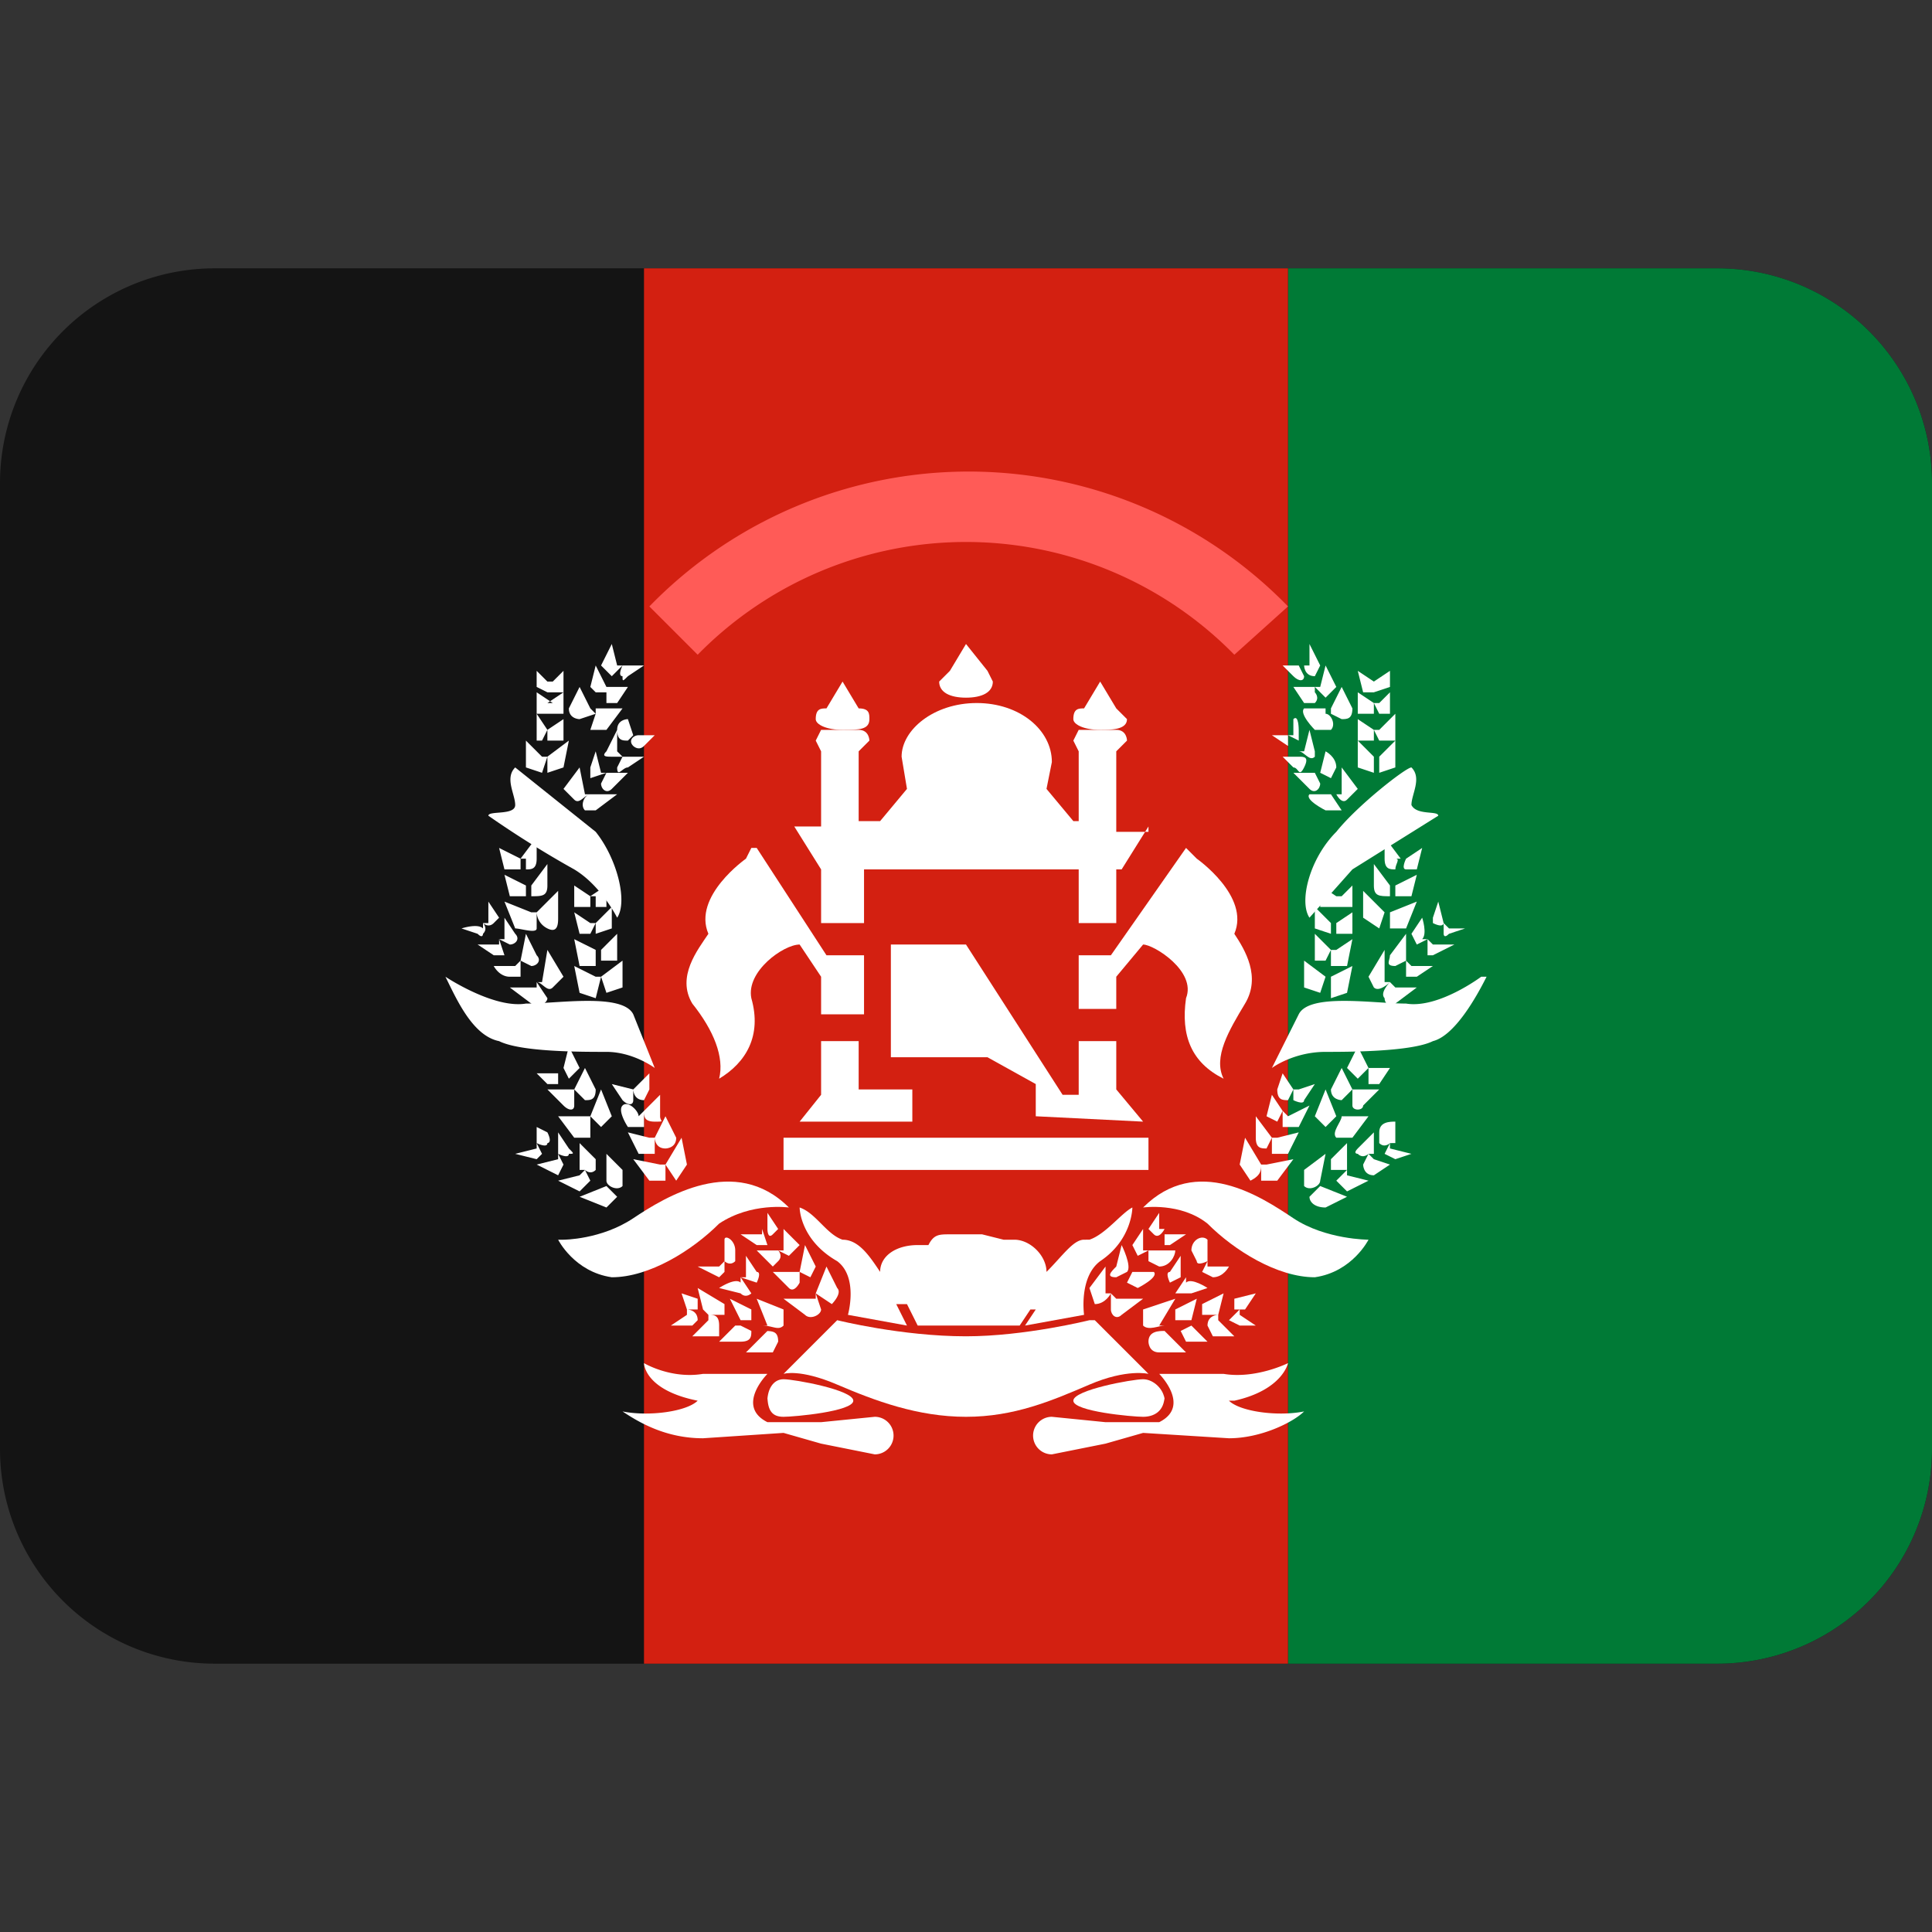 <svg xmlns="http://www.w3.org/2000/svg" viewBox="0 0 36 36"><rect x="0" y="0" width="36" height="36" fill="#333333" stroke="none"/><path fill="#141414" d="M36 27a4 4 0 0 1-4 4H4a4 4 0 0 1-4-4V9a4 4 0 0 1 4-4h28a4 4 0 0 1 4 4v18z"/><path fill="#007A36" d="M32 5a4 4 0 0 1 4 4v18a4 4 0 0 1-4 4h-8V5h8z"/><path fill="#D32011" d="M12 5h12v26H12z"/><path fill="#FFF" d="M22 23.8l-.2.1s-.1-.2 0-.2l.2-.3v.4zm.1 0l-.2.3h.3l.3-.1s-.3-.2-.4-.1zm.4-.3s-.2.1-.2 0l-.1-.2c0-.2.2-.3.3-.2v.4zm0 0l-.1.2.2.1c.2 0 .3-.2.3-.2h-.4zm-1.8.6s-.1.2-.3.2l-.1-.3.3-.4v.5zm0 0v.3c0 .1.1.2.2.1l.4-.3h-.5zm.3-.4l-.2.1c-.2 0-.1-.1 0-.2l.1-.4s.2.4.1.5zm.1 0l-.1.2.2.1s.4-.2.3-.3h-.4zm.3-.4l-.2.1-.1-.2.2-.3v.4zm0 0v.2l.2.1c.2 0 .3-.2.3-.3h-.5zm.3-.4s-.1.2-.2.1l-.1-.1.2-.3v.3zm0 0v.3h.1l.3-.2h-.4zm0 1.8c-.1 0-.3.1-.4 0v-.3l.6-.2-.3.5zm0 .1c-.1 0-.3 0-.3.2 0 0 0 .2.2.2h.5l-.4-.4zm.5-.2h-.3v-.2l.4-.2-.1.4zm0 .1l-.2.1.1.2h.4l-.3-.3zm.5-.2h-.3v-.2l.4-.2-.1.4zm0 0s-.2 0-.2.2l.1.2h.4l-.3-.3zm.4-.1H23v-.2l.4-.1-.2.3zm0 0l-.2.2.2.1h.3l-.3-.2zm.4-2.7c0 .1 0 .2-.2.3l-.2-.3.1-.5.3.5zm0 0v.3h.3l.3-.4-.5.1zm.2-.5l-.1.2c-.1 0-.2 0-.2-.2v-.4l.3.4zm0 0v.3h.3l.2-.4-.4.1zm.2-.5l-.1.2-.2-.1.1-.4.2.3zm0 0v.3h.3l.2-.4-.4.2zm.2-.4l-.1.2c-.1 0-.2 0-.2-.2l.1-.3.2.3zm0 0v.2s.2.1.2 0l.2-.3-.3.1zm.5 1.7c0 .1-.2.2-.3.1v-.3l.4-.3-.1.5zm0 .1l-.2.2c0 .1.1.2.3.2l.4-.2-.5-.2zm.5-.3h-.3v-.2l.3-.3v.5zm0 0l-.2.2.2.2.4-.2-.4-.1zm.4-.3s-.1.1-.2 0c0 0-.1 0 0-.1l.3-.3v.4zm0 0l-.1.2s0 .2.2.2l.3-.2-.3-.1zm.4-.2s-.1.1-.2 0v-.2c0-.2.2-.2.3-.2v.4zm0 0l-.1.2.2.1.3-.1-.4-.1zm-1-.5l-.2.2-.2-.2.2-.5.2.5zm.1 0c0 .1-.2.3-.1.4h.3l.3-.4H25zm.2-.5l-.2.2s-.2 0-.2-.2l.2-.4.2.4zm0 0v.3c0 .1.2.1.2 0l.3-.3h-.4zm.3-.4l-.2.2-.2-.2.2-.4.2.4zm0 0v.3h.2l.2-.3h-.4zm-.8-1.7l-.1.3-.3-.1v-.5l.4.3zm.1 0v.4l.3-.1.1-.5-.4.2zm0-.5l-.1.2h-.2v-.5l.3.3zm0 0v.3h.3l.1-.5-.3.2zm0-.5v.2l-.3-.1v-.4l.3.3zm.1 0v.2h.3V17l-.3.2zm0-.5v.2h-.3v-.4l.3.2zm0 0v.2h.3v-.4l-.2.2zm1 1.6s-.2.2-.3.1l-.1-.2.3-.5v.6zm0 0s-.2.2-.1.3c0 .1.1.2.2.1l.4-.3H26zm.3-.4l-.2.1c-.2 0-.1-.1-.1-.2l.3-.4v.5zm0 0v.3h.2l.3-.2h-.4zm.4-.4l-.2.1-.1-.2.2-.3s.1.3 0 .4zm0 0v.3h.1l.4-.2h-.4zm.3-.3s0 .1-.2 0v-.1l.1-.3.1.4zm0 0v.2s0 .1.1 0l.3-.1H27zm-1.1-.2l-.1.3-.3-.2v-.5l.4.4zm.1 0v.3h.3l.2-.5-.5.2zm0-.5v.2c-.2 0-.3 0-.3-.2v-.4l.3.4zm.1 0v.2h.3l.1-.4-.4.2zm0-.5c.1 0 0 .1 0 .2-.1 0-.2 0-.2-.2v-.4l.3.4zm.2 0s-.1.2 0 .2h.2l.1-.4-.3.2zm-1.4-1.2l.2.3h-.3s-.4-.2-.3-.3h.4zm.1 0s.1.2.2.1l.2-.2-.3-.4v.5zm-.4-.4l.1.2c0 .1-.1.2-.2.1l-.3-.3h.4zm.1 0l.2.1.1-.2c0-.2-.2-.3-.2-.3l-.1.4zm-.4-.3c.1 0 .2 0 .1.2s-.1 0-.2 0l-.2-.2h.3zm0-.1c.1 0 .2.2.3.1V14l-.1-.4-.1.4zm-.2-.3v.2l-.3-.2h.4zm0 0l.2.1v-.2s0-.3-.1-.2v.3zm1.6.4v.3l-.3-.1v-.5l.3.3zm.1 0v.3l.3-.1v-.5l-.3.3zm-.1-.5v.2h-.3v-.4l.3.2zm0 0l.1.2h.3v-.5l-.3.3zm0-.5v.2h-.3v-.4l.3.2zm0 0l.1.2h.2v-.4l-.2.2zm0-.4v.2h-.2l-.1-.4.3.2zm0 0v.2l.3-.1v-.3l-.3.2zm-.9.6c.1 0 .2.2.1.3h-.3s-.3-.3-.2-.4h.4zm.1 0l.2.1c.1 0 .2 0 .2-.2l-.2-.4-.2.4zm-.3-.4s.1.1 0 .2h-.2l-.2-.3h.4zm0-.1l.2.2.2-.2-.2-.4-.1.4zm-.3-.4l.1.2c0 .1-.1.1-.2 0l-.2-.2h.3zm.1 0s0 .2.2.2l.1-.2-.2-.4v.4z"/><path fill="#FFF" d="M25.5 23.1s-.8 0-1.4-.4c-.6-.4-1.8-1.2-2.8-.2 0 0 .7-.1 1.2.3.5.5 1.3 1 2 1 .7-.1 1-.7 1-.7z"/><path fill="#FF5B57" d="M13 12.2l-.9-.9a8.3 8.3 0 0 1 11.9 0l-1 .9a7 7 0 0 0-10 0z"/><path fill="#FFF" d="M14.6 21.8v-.6h6.8v.6z"/><g fill="#FFF"><path d="M21.4 15.5h-.6V14l.2-.2s0-.2-.2-.2h-.7l-.1.2.1.2v1.3H20l-.5-.6.1-.5c0-.6-.6-1.1-1.4-1.1s-1.4.5-1.4 1l.1.6-.5.6H16V14l.2-.2s0-.2-.2-.2h-.7l-.1.2.1.2v1.4h-.5l.5.8v1h.8v-1h4v1h.7v-1h.1l.5-.8z"/><path d="M20.5 13.6c.2 0 .5 0 .5-.2l-.2-.2-.3-.5-.3.5c-.1 0-.2 0-.2.2 0 .1.2.2.5.2zM18 13c.3 0 .5-.1.5-.3l-.1-.2-.4-.5-.3.5-.2.2c0 .2.2.3.5.3zm-2.3.6c.3 0 .5 0 .5-.2 0-.1 0-.2-.2-.2l-.3-.5-.3.5c-.1 0-.2 0-.2.2 0 .1.2.2.5.2z"/></g><path d="M21.3 20.9l-.5-.6v-.9h-.7v1h-.3L18 17.6h-1.4v2.1h1.8l.9.5v.6zM16 19.4h-.7v1l-.4.5H17v-.6h-1zm-2-3.6l-.1.2s-1 .7-.7 1.4c-.2.3-.6.8-.3 1.3.4.5.6 1 .5 1.4.5-.3.8-.8.6-1.5-.1-.5.6-1 .9-1l.4.6v.7h.8v-1.1h-.7l-1.3-2zm9 1.6c.3-.7-.7-1.4-.7-1.4l-.2-.2-1.4 2h-.6v1h.7v-.6l.5-.6c.2 0 1 .5.8 1-.1.7.1 1.2.7 1.5-.2-.4.1-.9.4-1.4.3-.5 0-1-.2-1.3zM21.7 26c0 .3-.2.4-.4.4s-1.3-.1-1.3-.3c0-.2 1.1-.4 1.3-.4.2 0 .4.2.4.4z" fill="#FFF"/><path fill="#FFF" d="M23 26.1c.9-.2 1-.7 1-.7s-.6.3-1.2.2h-1.2s.6.6 0 .9h-1l-1-.1a.3.3 0 0 0 0 .7l1-.2.7-.2 1.6.1c.6 0 1.2-.3 1.4-.5-.5.1-1.2 0-1.4-.2zm4.6-7.9s-.8.6-1.4.5c-.6 0-1.8-.2-2 .2l-.5 1s.4-.3 1-.3c.4 0 1.6 0 2-.2.4-.1.8-.8 1-1.2zm-.8-3c0-.1-.4 0-.5-.2 0-.2.2-.5 0-.7-.1 0-1 .7-1.4 1.2-.5.5-.7 1.3-.5 1.6.2.2 0 0 0 0l.8-.9 1.6-1zm-13 8.6l.3.1s.1-.2 0-.2l-.2-.3v.4zm0 0l.2.3s-.1.1-.2 0l-.4-.1s.3-.2.4-.1zm-.3-.3s.1.1.2 0v-.2c0-.2-.2-.3-.2-.2v.4zm0 0v.2l-.1.1-.4-.2h.4zm1.7.6l.3.2s.2-.2.1-.3l-.2-.4-.2.5zm0 0l.1.3c0 .1-.2.2-.3.1l-.4-.3h.6zm-.3-.4l.2.1.1-.2-.2-.4-.1.5zm0 0v.2s-.1.2-.2.1l-.3-.3h.4zm-.4-.4l.2.1.2-.2-.3-.3v.4zm0 0s.1.1 0 .2l-.1.1-.3-.3h.4zm-.2-.4s0 .2.1.1l.1-.1-.2-.3v.3zm-.1 0l.1.3h-.2l-.3-.2h.4zm0 1.8c.2 0 .3.1.4 0v-.3l-.5-.2.2.5zm0 .1c.2 0 .3 0 .3.2l-.1.2h-.5l.4-.4zm-.4-.2h.2v-.2l-.4-.2.2.4zm0 .1l.2.1c0 .1 0 .2-.2.2h-.4l.3-.3zm-.6-.2h.3v-.2L13 24l.1.4zm0 0c.1 0 .2 0 .2.2v.2h-.5l.3-.3zm-.4-.1h.2v-.2l-.3-.1.1.3zm0 0s.2 0 .2.2l-.1.1h-.4l.3-.2zm-.4-2.7l.2.3.2-.3-.1-.5-.3.5zm0 0v.3h-.3l-.3-.4.5.1zm-.2-.5s0 .2.2.2c0 0 .2 0 .2-.2l-.2-.4-.2.4zm0 0v.3h-.3l-.2-.4.4.1zm-.2-.5c0 .1 0 .2.2.2s.1 0 .1-.1v-.4l-.3.3zm0 0v.3h-.3s-.2-.3-.1-.4.3.1.3.2zm-.2-.4s0 .2.2.2l.1-.2V20l-.3.3zm0 0v.2c0 .1-.1.1-.2 0l-.2-.3.4.1zm-.5 1.7c0 .1.2.2.3.1v-.3l-.3-.3v.5zm0 .1l.2.2-.2.2-.5-.2.5-.2zm-.4-.3s.1.1.2 0v-.2l-.3-.3v.5zm0 0l.1.2-.2.2-.4-.2.4-.1zm-.5-.3s.2.1.2 0c.1 0 .1 0 0-.1l-.2-.3v.4zm0 0l.1.2-.1.2-.4-.2.4-.1zm-.4-.2s.2.1.2 0c0 0 .1 0 0-.2L10 21v.4zm0 0l.1.2-.1.1-.4-.1.4-.1zm1-.5l.2.2.2-.2-.2-.5-.2.5zm0 0v.4h-.3l-.3-.4h.5zm-.3-.5l.2.2c.1 0 .2 0 .2-.2l-.2-.4-.2.4zm0 0v.3c0 .1-.1.1-.2 0l-.3-.3h.5zm-.2-.4l.1.2.2-.2-.2-.4-.1.4zm-.1 0v.3h-.2L10 20h.4zm.8-1.7l.1.3.3-.1v-.5l-.4.3zm0 0l-.1.4-.3-.1-.1-.5.4.2zm0-.5v.2h.3v-.5l-.3.3zm-.1 0v.3h-.3l-.1-.5.4.2zm0-.5v.2l.3-.1v-.4l-.3.3zm0 0l-.1.2h-.2l-.1-.4.3.2zm0-.5v.2h.2v-.4l-.3.2zm-.1 0v.2h-.3v-.4l.3.2zm-1 1.6c.1 0 .2.2.3.1l.2-.2-.3-.5-.1.6zm0 0l.2.3c0 .1-.2.2-.3.1l-.4-.3h.5zm-.3-.4l.2.1c.1 0 .2-.1.1-.2l-.2-.4-.1.5zm0 0v.3h-.2c-.2 0-.3-.2-.3-.2h.4zm-.4-.4l.2.1c.1 0 .2-.1.1-.2l-.2-.3v.4zm0 0l.1.3h-.2l-.3-.2h.4zm-.3-.3s.1.1.2 0l.1-.1-.2-.3v.4zm0 0s.1.1 0 .2c0 0 0 .1-.1 0l-.3-.1s.3-.1.4 0zm1-.2s0 .2.2.3.2-.1.2-.2v-.5l-.4.4zm0 0v.3c0 .1-.3 0-.4 0l-.2-.5.5.2zm-.1-.5v.2c.2 0 .3 0 .3-.2v-.4l-.3.4zm-.1 0v.2h-.3l-.1-.4.4.2zm0-.5v.2c.1 0 .2 0 .2-.2v-.4l-.3.4zm-.1 0v.2h-.3l-.1-.4.4.2zm1.3-1.2c-.1 0-.2.2-.1.3h.2l.4-.3H11zm0 0c-.1 0-.2.2-.3.1l-.2-.2.3-.4.1.5zm.3-.4l-.1.2c0 .1.1.2.2.1l.3-.3h-.4zm0 0l-.3.1v-.2l.1-.3.1.4zm.3-.3l-.1.2c0 .2.1 0 .2 0l.3-.2h-.4zm0 0h-.2c-.1 0-.2 0-.1-.1l.2-.4v.4zm.3-.4c-.1 0-.2.1-.1.2 0 0 .1.1.2 0l.2-.2H12zm-.1 0l-.1.1c-.1 0-.2 0-.2-.2s.2-.2.2-.2l.1.3zm-1.6.4v.3l.3-.1.1-.5-.4.3zm0 0l-.1.3-.3-.1v-.5l.3.3zm0-.5v.2h.3v-.4l-.3.2zm0 0l-.1.2H10v-.5l.2.3zm0-.5v.2h.3v-.4l-.3.2zm0 0v.2H10v-.4l.3.2zm0-.4v.2h.3v-.4l-.2.2zm0 0v.2l-.2-.1v-.3l.2.2zm.9.6l-.1.3h.3l.3-.4h-.5zm0 0l-.3.1s-.2 0-.2-.2l.2-.4.2.4zm.2-.4v.2h.2l.2-.3h-.4zm0 0h-.2l-.1-.1.1-.4.2.4zm.3-.5s-.1.2 0 .2c0 .1 0 .1.1 0l.3-.2h-.4zm0 0l-.2.2-.2-.2.2-.4.1.4z"/><path fill="#FFF" d="M10.5 23.1s.7 0 1.3-.4c.6-.4 1.9-1.2 2.9-.2 0 0-.7-.1-1.3.3-.5.5-1.3 1-2 1-.7-.1-1-.7-1-.7zm9.8 1.5s-1.2.3-2.3.3c-1.2 0-2.4-.3-2.4-.3l-1 1s.3-.1 1 .2c.7.3 1.5.6 2.4.6s1.6-.3 2.3-.6c.7-.3 1.1-.2 1.1-.2l-1-1z"/><path fill="#FFF" d="M14.3 26c0 .3.1.4.3.4s1.3-.1 1.3-.3c0-.2-1.1-.4-1.3-.4s-.3.2-.3.4z"/><path fill="#FFF" d="M13 26.1c-1-.2-1-.7-1-.7s.5.3 1.1.2h1.2s-.6.6 0 .9h1l1-.1a.3.3 0 0 1 0 .7l-1-.2-.7-.2-1.5.1c-.7 0-1.2-.3-1.5-.5.5.1 1.2 0 1.4-.2zm-4.7-7.9s.9.6 1.5.5c.6 0 1.8-.2 2 .2l.4 1s-.4-.3-.9-.3-1.6 0-2-.2c-.5-.1-.8-.8-1-1.2zm.8-3c0-.1.5 0 .5-.2s-.2-.5 0-.7l1.5 1.2c.4.5.6 1.3.4 1.6-.1.2 0 0 0 0s-.3-.6-.8-.9a19 19 0 0 1-1.6-1zm11.1 7.9c-.2 0-.4.3-.7.6 0-.3-.3-.6-.6-.6h-.2l-.4-.1h-.6c-.2 0-.3 0-.4.2h-.2c-.4 0-.7.2-.7.5-.2-.3-.4-.6-.7-.6-.3-.1-.5-.5-.8-.6 0 0 0 .6.7 1 .4.3.2 1 .2 1l1.1.2-.2-.4h.2l.2.4H19l.2-.3h.1l-.2.3 1.1-.2s-.1-.7.3-1c.6-.4.6-1 .6-1-.2.1-.5.5-.8.6z"/></svg>